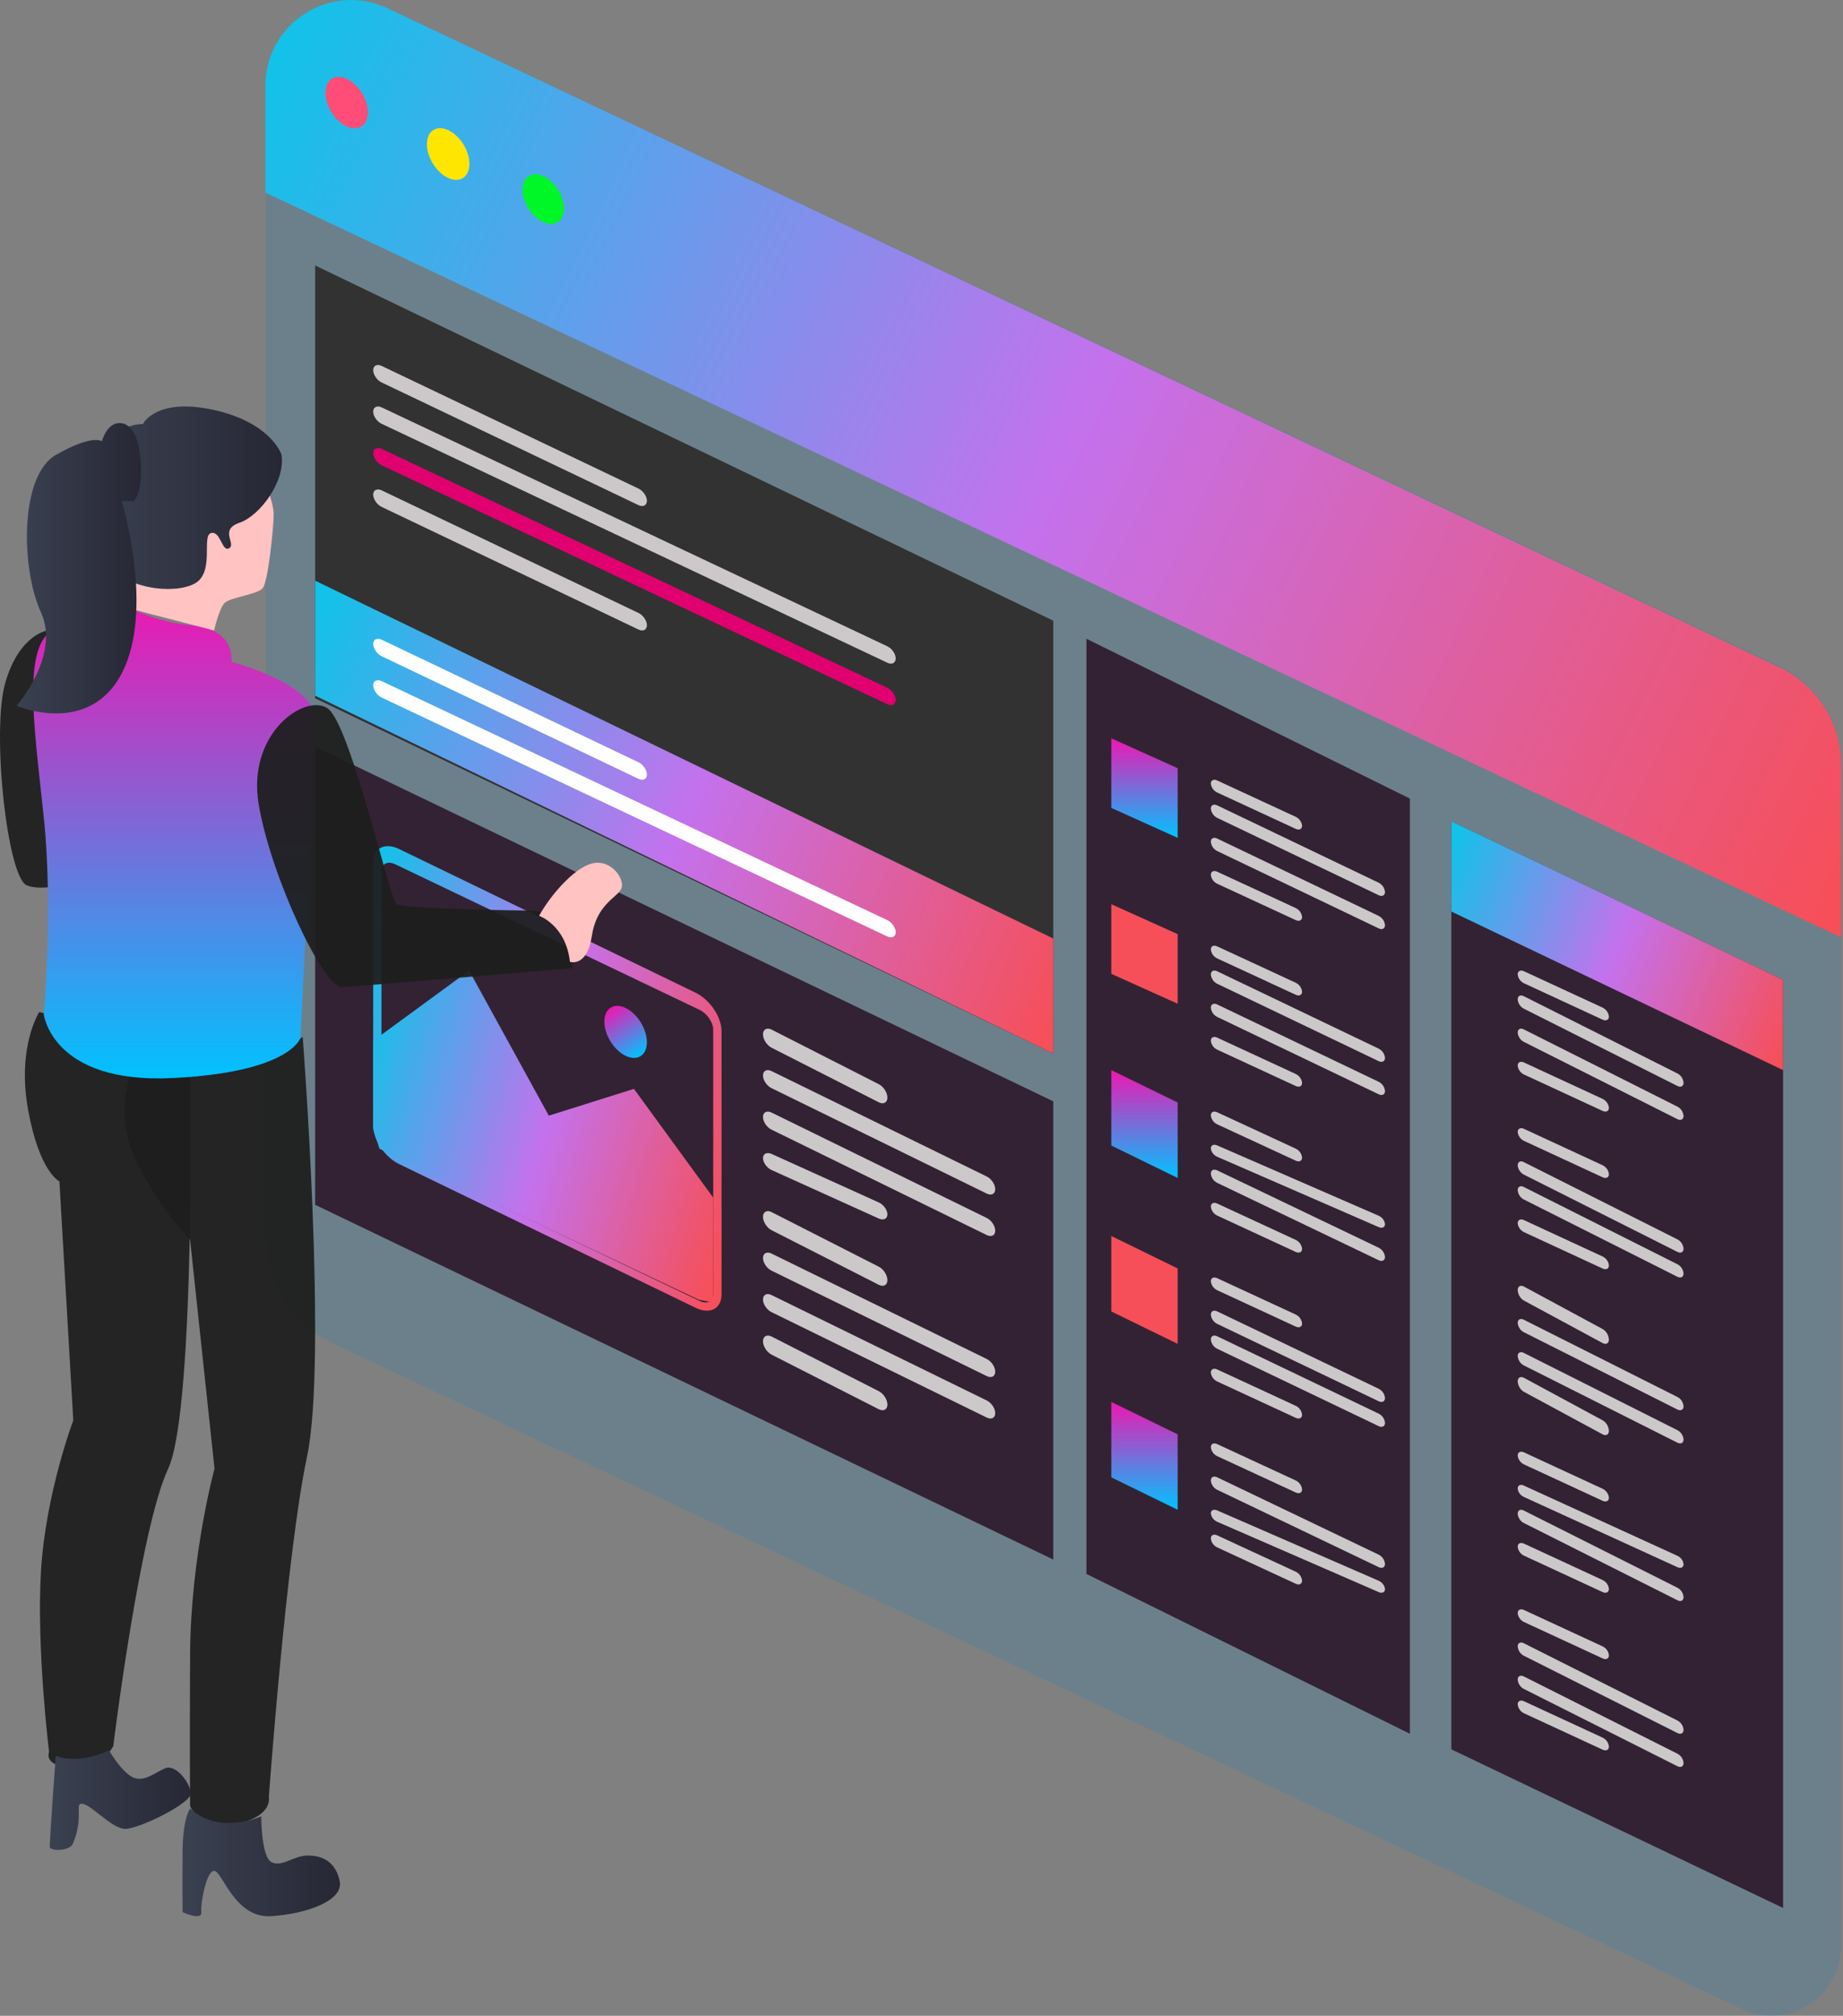 <svg width="246" height="269" viewBox="0 0 246 269" fill="none" xmlns="http://www.w3.org/2000/svg">
<rect x="0" y="0" width="246" height="269" fill="#808080" stroke="none"/>
<path opacity="0.17" d="M245.753 101.847V259.701C245.753 266.523 238.634 271.009 232.455 268.097L44.623 179.373C41.869 178.07 39.542 176.014 37.914 173.443C36.285 170.872 35.422 167.892 35.424 164.85V11.423C35.424 3.048 44.169 -2.471 51.754 1.11L237.53 88.871C239.99 90.036 242.069 91.873 243.525 94.17C244.981 96.467 245.753 99.129 245.753 101.847Z" fill="#0F85C9"/>
<path d="M245.753 102.059V125.091L35.424 25.699V11.447C35.424 3.054 44.169 -2.476 51.754 1.112L237.518 89.057C239.981 90.222 242.063 92.062 243.52 94.364C244.978 96.666 245.752 99.335 245.753 102.059Z" fill="url(#paint0_linear_3_44)"/>
<path d="M140.588 140.588L42.066 93.184V35.424L140.588 82.828V140.588Z" fill="#323232"/>
<path d="M140.588 140.589L42.066 92.835V77.49L140.588 125.244V140.589Z" fill="url(#paint1_linear_3_44)"/>
<path d="M85.229 103.936L50.931 87.565C50.319 87.271 49.815 86.536 49.815 85.932C49.815 85.325 50.319 85.07 50.931 85.356L85.229 101.726C85.844 102.019 86.346 102.754 86.346 103.361C86.346 103.973 85.844 104.23 85.229 103.936Z" fill="#FEFEFE"/>
<path d="M118.442 124.97L50.935 93.083C50.32 92.792 49.815 92.062 49.815 91.462C49.815 90.859 50.32 90.606 50.935 90.89L118.436 122.788C119.052 123.077 119.556 123.807 119.556 124.41C119.561 125.006 119.058 125.261 118.442 124.97Z" fill="#FEFEFE"/>
<path d="M85.229 67.41L50.931 51.034C50.319 50.741 49.815 50.005 49.815 49.401C49.815 48.794 50.319 48.539 50.931 48.825L85.229 65.201C85.844 65.492 86.346 66.228 86.346 66.834C86.346 67.439 85.844 67.696 85.229 67.41Z" fill="#CCC8CA"/>
<path d="M85.229 84.01L50.931 67.639C50.319 67.345 49.815 66.61 49.815 66.005C49.815 65.399 50.319 65.144 50.931 65.43L85.229 81.799C85.844 82.093 86.346 82.828 86.346 83.435C86.346 84.047 85.844 84.304 85.229 84.01Z" fill="#CCC8CA"/>
<path d="M118.436 88.436L50.935 56.551C50.32 56.26 49.815 55.53 49.815 54.93C49.815 54.328 50.32 54.075 50.935 54.359L118.436 86.245C119.052 86.535 119.556 87.264 119.556 87.866C119.556 88.472 119.052 88.735 118.436 88.436Z" fill="#CCC8CA"/>
<path d="M118.436 93.975L50.935 62.087C50.32 61.795 49.815 61.066 49.815 60.466C49.815 59.864 50.32 59.61 50.935 59.894L118.436 91.782C119.052 92.073 119.556 92.803 119.556 93.405C119.556 94.007 119.052 94.266 118.436 93.975Z" fill="#E00070"/>
<path d="M140.588 208.115L42.066 160.776V99.63L140.588 146.969V208.115Z" fill="#332233"/>
<path d="M117.3 147.097L102.988 139.812C102.358 139.491 101.844 138.687 101.844 138.025C101.844 137.364 102.358 137.083 102.988 137.395L117.304 144.683C117.934 145.004 118.449 145.807 118.449 146.468C118.445 147.139 117.94 147.418 117.3 147.097Z" fill="#CCC8CA"/>
<path d="M117.3 162.61L102.988 156.134C102.358 155.849 101.844 155.134 101.844 154.545C101.844 153.958 102.358 153.708 102.988 153.986L117.304 160.464C117.934 160.749 118.449 161.463 118.449 162.051C118.445 162.647 117.94 162.895 117.3 162.61Z" fill="#CCC8CA"/>
<path d="M131.719 159.283L102.966 145.201C102.348 144.9 101.844 144.142 101.844 143.517C101.844 142.893 102.348 142.628 102.966 142.923L131.719 157.003C132.335 157.306 132.839 158.064 132.839 158.687C132.845 159.321 132.341 159.584 131.719 159.283Z" fill="#CCC8CA"/>
<path d="M131.719 164.817L102.966 150.737C102.348 150.436 101.844 149.678 101.844 149.052C101.844 148.427 102.348 148.163 102.966 148.458L131.719 162.538C132.335 162.841 132.839 163.599 132.839 164.223C132.845 164.856 132.341 165.12 131.719 164.817Z" fill="#CCC8CA"/>
<path d="M117.3 171.453L102.988 164.164C102.358 163.843 101.844 163.04 101.844 162.379C101.844 161.716 102.358 161.437 102.988 161.749L117.304 169.038C117.934 169.359 118.449 170.162 118.449 170.823C118.445 171.492 117.94 171.771 117.3 171.453Z" fill="#CCC8CA"/>
<path d="M117.3 188.057L102.988 180.772C102.358 180.451 101.844 179.647 101.844 178.983C101.844 178.322 102.358 178.042 102.988 178.353L117.304 185.649C117.934 185.97 118.449 186.774 118.449 187.436C118.445 188.097 117.94 188.376 117.3 188.057Z" fill="#CCC8CA"/>
<path d="M131.719 183.637L102.966 169.556C102.348 169.253 101.844 168.495 101.844 167.87C101.844 167.246 102.348 166.983 102.966 167.276L131.719 181.356C132.335 181.659 132.839 182.417 132.839 183.043C132.845 183.674 132.341 183.938 131.719 183.637Z" fill="#CCC8CA"/>
<path d="M131.719 189.172L102.966 175.092C102.348 174.789 101.844 174.031 101.844 173.406C101.844 172.782 102.348 172.517 102.966 172.812L131.719 186.892C132.335 187.195 132.839 187.953 132.839 188.576C132.845 189.21 132.341 189.473 131.719 189.172Z" fill="#CCC8CA"/>
<path d="M92.853 174.521L53.271 155.339C51.363 154.415 49.815 152.115 49.815 150.204V115.083C49.815 113.172 51.359 112.376 53.271 113.296L92.853 132.478C94.76 133.403 96.309 135.703 96.309 137.616V172.726C96.309 174.645 94.76 175.446 92.853 174.521Z" fill="url(#paint2_linear_3_44)"/>
<path d="M50.922 151.495V116.253C50.922 115.261 51.735 114.848 52.739 115.327L93.381 134.762C94.387 135.241 95.202 136.437 95.202 137.429V172.669C95.202 173.663 94.387 174.079 93.381 173.599L52.74 154.161C51.735 153.683 50.922 152.489 50.922 151.495Z" fill="#332233"/>
<path d="M49.815 138.892L62.617 129.519L73.255 148.878L84.615 145.303L95.202 159.824V173.798L93.305 173.454L50.65 153.298L49.815 150.592V138.892Z" fill="url(#paint3_linear_3_44)"/>
<path d="M85.483 140.947C86.608 140.264 86.636 138.257 85.545 136.465C84.454 134.673 82.656 133.774 81.531 134.457C80.405 135.141 80.377 137.147 81.469 138.94C82.56 140.732 84.357 141.631 85.483 140.947Z" fill="url(#paint4_linear_3_44)"/>
<path d="M188.189 231.362L145.016 210.035V85.239L188.189 106.566V231.362Z" fill="#332233"/>
<path d="M238.004 254.609L193.724 233.441V109.593L238.004 130.758V254.609Z" fill="#332233"/>
<path d="M157.193 111.807L148.337 107.814V98.523L157.193 102.515V111.807Z" fill="url(#paint5_linear_3_44)"/>
<path d="M172.96 110.612L162.459 105.752C162.226 105.637 162.026 105.468 161.88 105.26C161.733 105.051 161.644 104.81 161.621 104.56C161.621 104.12 161.998 103.932 162.459 104.146L172.96 109.006C173.194 109.121 173.393 109.291 173.539 109.499C173.686 109.708 173.775 109.948 173.798 110.198C173.798 110.637 173.42 110.824 172.96 110.612Z" fill="#CCC8CA"/>
<path d="M172.96 122.787L162.459 117.928C162.226 117.814 162.026 117.644 161.88 117.436C161.733 117.227 161.644 116.987 161.621 116.736C161.621 116.296 161.998 116.11 162.459 116.323L172.96 121.182C173.194 121.297 173.393 121.466 173.539 121.675C173.686 121.883 173.775 122.124 173.798 122.374C173.798 122.816 173.42 123.002 172.96 122.787Z" fill="#CCC8CA"/>
<path d="M184.027 119.463L162.463 109.137C162.228 109.018 162.028 108.843 161.881 108.626C161.734 108.41 161.644 108.16 161.621 107.9C161.621 107.442 161.999 107.249 162.463 107.471L184.027 117.797C184.261 117.916 184.462 118.092 184.609 118.308C184.756 118.524 184.845 118.774 184.868 119.034C184.868 119.493 184.484 119.686 184.027 119.463Z" fill="#CCC8CA"/>
<path d="M184.027 123.891L162.463 113.565C162.228 113.446 162.028 113.271 161.881 113.054C161.734 112.838 161.644 112.588 161.621 112.328C161.621 111.87 161.999 111.677 162.463 111.899L184.027 122.225C184.261 122.344 184.462 122.52 184.609 122.736C184.756 122.952 184.845 123.202 184.868 123.462C184.868 123.921 184.484 124.114 184.027 123.891Z" fill="#CCC8CA"/>
<path d="M213.919 136.073L203.418 131.213C203.185 131.099 202.985 130.929 202.839 130.721C202.692 130.512 202.603 130.272 202.58 130.021C202.58 129.579 202.957 129.393 203.418 129.608L213.919 134.467C214.153 134.582 214.352 134.751 214.499 134.96C214.645 135.168 214.734 135.409 214.757 135.659C214.757 136.099 214.379 136.285 213.919 136.073Z" fill="#CCC8CA"/>
<path d="M213.919 148.249L203.418 143.39C203.185 143.275 202.985 143.106 202.839 142.897C202.692 142.689 202.603 142.448 202.58 142.198C202.58 141.758 202.957 141.57 203.418 141.784L213.919 146.644C214.152 146.758 214.352 146.928 214.498 147.136C214.645 147.344 214.734 147.585 214.757 147.835C214.757 148.275 214.379 148.463 213.919 148.249Z" fill="#CCC8CA"/>
<path d="M223.911 144.924L203.382 134.597C203.158 134.478 202.968 134.303 202.828 134.087C202.687 133.871 202.602 133.622 202.58 133.362C202.58 132.903 202.94 132.71 203.382 132.931L223.919 143.259C224.142 143.377 224.333 143.553 224.473 143.769C224.613 143.986 224.698 144.235 224.72 144.495C224.713 144.952 224.353 145.147 223.911 144.924Z" fill="#CCC8CA"/>
<path d="M223.911 149.352L203.382 139.025C203.158 138.906 202.968 138.731 202.828 138.515C202.687 138.299 202.602 138.05 202.58 137.79C202.58 137.331 202.94 137.138 203.382 137.359L223.919 147.687C224.142 147.805 224.333 147.981 224.473 148.197C224.613 148.413 224.698 148.663 224.72 148.923C224.713 149.38 224.353 149.575 223.911 149.352Z" fill="#CCC8CA"/>
<path d="M213.919 157.106L203.418 152.245C203.185 152.131 202.985 151.961 202.839 151.753C202.692 151.545 202.603 151.305 202.58 151.055C202.58 150.613 202.957 150.427 203.418 150.639L213.919 155.5C214.152 155.615 214.352 155.784 214.498 155.992C214.645 156.2 214.734 156.44 214.757 156.69C214.757 157.132 214.379 157.318 213.919 157.106Z" fill="#CCC8CA"/>
<path d="M213.919 169.283L203.418 164.423C203.185 164.309 202.985 164.139 202.839 163.931C202.692 163.722 202.603 163.482 202.58 163.231C202.58 162.789 202.957 162.603 203.418 162.818L213.919 167.677C214.153 167.792 214.352 167.961 214.499 168.17C214.645 168.378 214.734 168.619 214.757 168.869C214.757 169.309 214.379 169.495 213.919 169.283Z" fill="#CCC8CA"/>
<path d="M223.911 167.065L203.382 156.737C203.158 156.618 202.968 156.443 202.828 156.227C202.687 156.011 202.602 155.761 202.58 155.502C202.58 155.043 202.94 154.85 203.382 155.071L223.919 165.399C224.142 165.518 224.333 165.693 224.473 165.909C224.613 166.125 224.698 166.374 224.72 166.634C224.713 167.093 224.353 167.286 223.911 167.065Z" fill="#CCC8CA"/>
<path d="M223.911 170.387L203.382 160.058C203.158 159.94 202.967 159.764 202.827 159.548C202.687 159.331 202.602 159.081 202.58 158.822C202.58 158.365 202.94 158.17 203.382 158.392L223.919 168.72C224.142 168.838 224.333 169.013 224.473 169.229C224.613 169.445 224.698 169.695 224.72 169.954C224.713 170.413 224.353 170.606 223.911 170.387Z" fill="#CCC8CA"/>
<path d="M213.919 179.229L203.418 173.561C203.185 173.427 202.985 173.23 202.838 172.987C202.692 172.744 202.603 172.463 202.58 172.171C202.58 171.657 202.957 171.438 203.418 171.688L213.919 177.357C214.152 177.491 214.352 177.689 214.498 177.932C214.645 178.175 214.734 178.455 214.757 178.747C214.757 179.263 214.379 179.48 213.919 179.229Z" fill="#CCC8CA"/>
<path d="M213.919 191.41L203.418 185.737C203.185 185.604 202.985 185.407 202.839 185.164C202.692 184.921 202.603 184.641 202.58 184.349C202.58 183.833 202.957 183.616 203.418 183.864L213.919 189.537C214.152 189.67 214.352 189.868 214.498 190.111C214.645 190.353 214.734 190.634 214.757 190.925C214.757 191.437 214.379 191.654 213.919 191.41Z" fill="#CCC8CA"/>
<path d="M223.911 188.102L203.382 177.77C203.158 177.651 202.967 177.476 202.827 177.259C202.687 177.043 202.602 176.793 202.58 176.534C202.58 176.077 202.94 175.882 203.382 176.105L223.919 186.43C224.142 186.549 224.333 186.724 224.473 186.94C224.613 187.156 224.698 187.405 224.72 187.665C224.713 188.124 224.353 188.316 223.911 188.102Z" fill="#CCC8CA"/>
<path d="M223.911 192.527L203.382 182.199C203.158 182.08 202.967 181.904 202.827 181.688C202.687 181.472 202.602 181.222 202.58 180.962C202.58 180.505 202.94 180.31 203.382 180.533L223.919 190.861C224.142 190.98 224.333 191.156 224.473 191.372C224.613 191.588 224.698 191.838 224.72 192.098C224.713 192.557 224.353 192.744 223.911 192.527Z" fill="#CCC8CA"/>
<path d="M213.919 200.278L203.418 195.419C203.185 195.304 202.985 195.135 202.839 194.926C202.692 194.718 202.603 194.477 202.58 194.227C202.58 193.785 202.957 193.599 203.418 193.813L213.919 198.672C214.152 198.787 214.352 198.957 214.498 199.165C214.645 199.373 214.734 199.614 214.757 199.864C214.757 200.304 214.379 200.492 213.919 200.278Z" fill="#CCC8CA"/>
<path d="M213.919 212.457L203.418 207.596C203.185 207.481 202.985 207.312 202.839 207.103C202.692 206.895 202.603 206.654 202.58 206.404C202.58 205.963 202.957 205.775 203.418 205.99L213.919 210.851C214.152 210.966 214.352 211.135 214.498 211.344C214.645 211.552 214.734 211.793 214.757 212.043C214.757 212.478 214.379 212.668 213.919 212.457Z" fill="#CCC8CA"/>
<path d="M223.911 209.14L203.382 199.751C203.158 199.643 202.967 199.483 202.827 199.287C202.687 199.09 202.602 198.863 202.58 198.627C202.58 198.21 202.94 198.034 203.382 198.236L223.919 207.625C224.142 207.733 224.333 207.893 224.473 208.09C224.613 208.286 224.698 208.513 224.72 208.75C224.713 209.161 224.353 209.34 223.911 209.14Z" fill="#CCC8CA"/>
<path d="M223.911 213.552L203.382 203.231C203.158 203.112 202.967 202.936 202.827 202.72C202.687 202.504 202.602 202.254 202.58 201.995C202.58 201.536 202.94 201.343 203.382 201.566L223.919 211.887C224.142 212.006 224.333 212.182 224.473 212.398C224.613 212.614 224.698 212.864 224.72 213.123C224.713 213.588 224.353 213.785 223.911 213.552Z" fill="#CCC8CA"/>
<path d="M213.919 221.308L203.418 216.451C203.185 216.337 202.985 216.168 202.839 215.96C202.692 215.751 202.603 215.511 202.58 215.26C202.58 214.819 202.957 214.633 203.418 214.845L213.919 219.704C214.152 219.818 214.352 219.987 214.498 220.195C214.645 220.403 214.734 220.643 214.757 220.893C214.757 221.34 214.379 221.526 213.919 221.308Z" fill="#CCC8CA"/>
<path d="M213.919 233.486L203.418 228.628C203.185 228.514 202.985 228.344 202.839 228.136C202.692 227.928 202.603 227.687 202.58 227.437C202.58 226.995 202.957 226.809 203.418 227.023L213.919 231.881C214.152 231.996 214.352 232.165 214.498 232.373C214.645 232.582 214.734 232.822 214.757 233.072C214.757 233.522 214.379 233.7 213.919 233.486Z" fill="#CCC8CA"/>
<path d="M223.911 231.27L203.382 220.942C203.158 220.824 202.968 220.648 202.828 220.432C202.687 220.216 202.602 219.967 202.58 219.708C202.58 219.249 202.94 219.056 203.382 219.276L223.919 229.604C224.142 229.723 224.333 229.899 224.473 230.115C224.613 230.331 224.698 230.581 224.72 230.841C224.713 231.297 224.353 231.492 223.911 231.27Z" fill="#CCC8CA"/>
<path d="M223.911 235.699L203.382 225.37C203.158 225.252 202.968 225.077 202.828 224.861C202.687 224.645 202.602 224.395 202.58 224.136C202.58 223.677 202.94 223.484 203.382 223.705L223.919 234.033C224.142 234.152 224.333 234.327 224.473 234.544C224.613 234.76 224.698 235.01 224.72 235.27C224.713 235.727 224.353 235.919 223.911 235.699Z" fill="#CCC8CA"/>
<path d="M157.193 133.947L148.337 129.954V120.663L157.193 124.655V133.947Z" fill="#F64F59"/>
<path d="M172.96 132.751L162.459 127.892C162.226 127.777 162.026 127.608 161.88 127.4C161.733 127.191 161.644 126.951 161.621 126.7C161.621 126.258 161.998 126.072 162.459 126.287L172.96 131.146C173.194 131.26 173.393 131.429 173.54 131.638C173.686 131.846 173.775 132.087 173.798 132.337C173.798 132.777 173.42 132.965 172.96 132.751Z" fill="#CCC8CA"/>
<path d="M172.96 144.927L162.459 140.068C162.226 139.954 162.026 139.785 161.88 139.576C161.733 139.368 161.644 139.127 161.621 138.877C161.621 138.437 161.998 138.249 162.459 138.463L172.96 143.322C173.194 143.437 173.393 143.607 173.539 143.815C173.686 144.023 173.775 144.264 173.798 144.514C173.798 144.956 173.42 145.142 172.96 144.927Z" fill="#CCC8CA"/>
<path d="M184.027 141.607L162.463 131.277C162.228 131.159 162.028 130.983 161.881 130.767C161.734 130.55 161.644 130.3 161.621 130.04C161.621 129.582 161.999 129.388 162.463 129.611L184.027 139.94C184.261 140.059 184.462 140.235 184.609 140.451C184.756 140.668 184.845 140.917 184.868 141.177C184.868 141.634 184.484 141.821 184.027 141.607Z" fill="#CCC8CA"/>
<path d="M184.027 146.029L162.463 135.703C162.228 135.585 162.028 135.41 161.881 135.194C161.734 134.978 161.645 134.728 161.621 134.469C161.621 134.01 161.999 133.817 162.463 134.038L184.027 144.364C184.261 144.482 184.462 144.658 184.609 144.874C184.756 145.091 184.845 145.34 184.868 145.6C184.868 146.059 184.484 146.256 184.027 146.029Z" fill="#CCC8CA"/>
<path d="M157.193 157.193L148.337 152.868V142.802L157.193 147.126V157.193Z" fill="url(#paint6_linear_3_44)"/>
<path d="M172.96 154.891L162.459 150.03C162.226 149.916 162.027 149.747 161.88 149.539C161.733 149.331 161.644 149.091 161.621 148.841C161.621 148.399 161.998 148.213 162.459 148.425L172.96 153.286C173.194 153.401 173.393 153.57 173.539 153.778C173.686 153.986 173.775 154.226 173.798 154.476C173.798 154.918 173.42 155.104 172.96 154.891Z" fill="#CCC8CA"/>
<path d="M172.96 167.068L162.459 162.209C162.226 162.094 162.026 161.925 161.88 161.716C161.733 161.508 161.644 161.267 161.621 161.017C161.621 160.575 161.998 160.389 162.459 160.604L172.96 165.462C173.194 165.577 173.393 165.746 173.54 165.955C173.686 166.163 173.775 166.404 173.798 166.654C173.798 167.094 173.42 167.282 172.96 167.068Z" fill="#CCC8CA"/>
<path d="M184.027 163.752L162.463 154.363C162.228 154.255 162.028 154.096 161.881 153.899C161.734 153.703 161.645 153.476 161.621 153.24C161.621 152.823 161.999 152.648 162.463 152.848L184.027 162.238C184.262 162.346 184.462 162.505 184.609 162.702C184.756 162.899 184.846 163.126 184.868 163.362C184.868 163.777 184.484 163.953 184.027 163.752Z" fill="#CCC8CA"/>
<path d="M184.027 168.172L162.463 157.844C162.228 157.725 162.028 157.55 161.881 157.334C161.734 157.118 161.645 156.868 161.621 156.609C161.621 156.15 161.999 155.957 162.463 156.178L184.027 166.506C184.261 166.625 184.462 166.8 184.609 167.016C184.756 167.232 184.845 167.481 184.868 167.741C184.868 168.2 184.484 168.393 184.027 168.172Z" fill="#CCC8CA"/>
<path d="M157.193 179.333L148.337 175.008V164.942L157.193 169.268V179.333Z" fill="#F64F59"/>
<path d="M172.96 177.031L162.459 172.17C162.226 172.056 162.027 171.887 161.88 171.679C161.733 171.471 161.644 171.231 161.621 170.981C161.621 170.539 161.998 170.353 162.459 170.565L172.96 175.424C173.194 175.539 173.393 175.709 173.539 175.917C173.686 176.125 173.775 176.366 173.798 176.616C173.798 177.058 173.42 177.244 172.96 177.031Z" fill="#CCC8CA"/>
<path d="M172.96 189.208L162.459 184.347C162.226 184.233 162.027 184.064 161.88 183.856C161.733 183.648 161.644 183.408 161.621 183.158C161.621 182.716 161.998 182.53 162.459 182.742L172.96 187.603C173.194 187.718 173.393 187.887 173.539 188.095C173.686 188.303 173.775 188.543 173.798 188.793C173.798 189.235 173.42 189.421 172.96 189.208Z" fill="#CCC8CA"/>
<path d="M184.027 186.991L162.463 176.663C162.228 176.545 162.028 176.369 161.881 176.153C161.733 175.936 161.644 175.686 161.621 175.427C161.621 174.97 161.999 174.775 162.463 174.997L184.027 185.325C184.261 185.444 184.462 185.619 184.609 185.835C184.756 186.051 184.845 186.3 184.868 186.56C184.868 187.019 184.484 187.212 184.027 186.991Z" fill="#CCC8CA"/>
<path d="M184.027 190.312L162.463 179.984C162.228 179.866 162.028 179.69 161.881 179.474C161.734 179.257 161.644 179.008 161.621 178.748C161.621 178.291 161.999 178.096 162.463 178.318L184.027 188.646C184.261 188.765 184.462 188.94 184.609 189.156C184.756 189.372 184.845 189.621 184.868 189.881C184.868 190.34 184.484 190.533 184.027 190.312Z" fill="#CCC8CA"/>
<path d="M157.193 201.473L148.337 197.148V187.082L157.193 191.407V201.473Z" fill="url(#paint7_linear_3_44)"/>
<path d="M172.96 199.17L162.459 194.311C162.226 194.197 162.026 194.027 161.88 193.819C161.733 193.611 161.644 193.37 161.621 193.12C161.621 192.679 161.998 192.492 162.459 192.706L172.96 197.565C173.194 197.68 173.393 197.849 173.539 198.058C173.686 198.266 173.775 198.506 173.798 198.756C173.798 199.199 173.42 199.384 172.96 199.17Z" fill="#CCC8CA"/>
<path d="M172.96 211.348L162.459 206.487C162.226 206.373 162.027 206.204 161.88 205.996C161.733 205.788 161.644 205.548 161.621 205.298C161.621 204.856 161.998 204.67 162.459 204.882L172.96 209.741C173.194 209.856 173.393 210.025 173.539 210.234C173.686 210.442 173.775 210.683 173.798 210.933C173.798 211.375 173.42 211.561 172.96 211.348Z" fill="#CCC8CA"/>
<path d="M184.027 209.13L162.463 198.803C162.228 198.685 162.028 198.509 161.881 198.292C161.734 198.076 161.644 197.826 161.621 197.567C161.621 197.11 161.999 196.915 162.463 197.137L184.027 207.464C184.261 207.582 184.462 207.758 184.609 207.974C184.756 208.191 184.845 208.441 184.868 208.7C184.868 209.159 184.484 209.352 184.027 209.13Z" fill="#CCC8CA"/>
<path d="M184.027 212.459L162.463 203.072C162.228 202.964 162.028 202.804 161.881 202.607C161.734 202.411 161.644 202.184 161.621 201.947C161.621 201.53 161.999 201.355 162.463 201.557L184.027 210.945C184.261 211.053 184.462 211.212 184.609 211.409C184.756 211.606 184.845 211.833 184.868 212.069C184.868 212.486 184.484 212.661 184.027 212.459Z" fill="#CCC8CA"/>
<path d="M238.004 142.802L193.724 121.64V109.593L238.004 130.753V142.802Z" fill="url(#paint8_linear_3_44)"/>
<path d="M48.228 16.888C49.359 16.197 49.399 14.206 48.318 12.442C47.237 10.677 45.444 9.807 44.313 10.497C43.183 11.188 43.142 13.178 44.224 14.943C45.305 16.708 47.097 17.578 48.228 16.888Z" fill="#FF4D77"/>
<path d="M61.773 23.768C62.91 23.079 62.958 21.082 61.88 19.307C60.801 17.532 59.005 16.652 57.868 17.341C56.731 18.03 56.683 20.027 57.761 21.802C58.84 23.577 60.636 24.457 61.773 23.768Z" fill="#FFE600"/>
<path d="M75.276 27.821C75.276 29.521 74.037 30.335 72.508 29.641C70.98 28.947 69.741 26.996 69.741 25.312C69.741 23.628 70.98 22.797 72.508 23.493C74.037 24.189 75.276 26.122 75.276 27.821Z" fill="#00F727"/>
<path d="M5.234 135.053C5.234 135.053 2.233 139.716 3.748 148.082C5.262 156.449 7.931 157.646 7.931 157.646L9.782 189.543C9.782 189.543 6.087 199.31 5.471 209.676C4.854 220.042 6.551 233.797 6.551 233.797C6.551 233.797 5.677 235.79 9.782 235.79C13.887 235.79 15.12 232.999 15.12 232.999C15.12 232.999 18.673 204.054 22.44 196.006C26.207 187.958 25.385 140.308 25.385 140.308L5.234 135.053Z" fill="#1E1E1E" fill-opacity="0.94"/>
<path d="M17.427 143.485C17.427 143.485 15.113 148.704 18.249 155.083C21.384 161.462 25.375 165.44 25.375 165.44L28.633 195.98C28.633 195.98 25.446 207.673 25.375 220.769C25.305 233.864 25.375 241.007 25.375 241.007C25.375 241.007 26.674 244.329 31.572 243.363C36.47 242.396 35.884 239.816 35.884 239.816C35.884 239.816 38.235 207.286 40.979 194.391C43.723 181.497 40.406 138.375 40.406 138.375C40.406 138.375 30.508 145.577 17.427 143.485Z" fill="#1E1E1E" fill-opacity="0.94"/>
<path d="M6.367 84.132C6.367 84.132 2.634 84.579 0.728 91.031C-1.178 97.482 0.975 116.978 3.547 118.128C6.12 119.278 13.136 117.013 13.282 116.353C13.427 115.693 6.367 84.132 6.367 84.132Z" fill="#1E1E1E" fill-opacity="0.94"/>
<path d="M14.618 79.704C14.618 79.704 19.429 82.905 25.512 83.442C31.596 83.979 30.887 88.324 30.887 88.324C30.887 88.324 42.066 91.207 42.066 95.944C42.066 100.68 40.085 138.542 40.085 138.542C40.085 138.542 38.67 143.15 22.823 143.869C6.976 144.588 5.843 135.375 5.843 135.375C5.843 135.375 7.115 121.195 5.843 109.066C4.571 96.936 2.729 85.229 7.681 83.872C12.633 82.516 14.618 79.704 14.618 79.704Z" fill="url(#paint9_linear_3_44)"/>
<path d="M43.755 94.545C40.781 92.457 32.929 97.786 34.53 107.34C36.132 116.894 43.172 131.865 45.648 131.732C48.124 131.598 76.379 129.205 76.379 129.205C76.379 129.205 76.524 125.473 74.923 123.474C73.322 121.475 70.865 121.518 70.865 121.518C70.865 121.518 53.763 121.324 52.891 120.614C52.019 119.904 46.742 96.642 43.755 94.545Z" fill="#1E1E1E" fill-opacity="0.94"/>
<path d="M76.07 128.354C76.07 128.354 78.356 129.136 78.993 124.922C79.63 120.708 82.264 119.85 82.901 118.647C83.538 117.445 81.626 114.608 79.074 115.211C76.523 115.814 73.273 119.771 71.955 122.215C71.966 122.215 75.54 123.458 76.07 128.354Z" fill="#FFC3C2"/>
<path d="M35.069 63.523C35.069 63.523 36.531 66.937 36.531 68.631C36.531 70.326 35.799 77.59 35.069 78.478C34.339 79.366 30.684 79.688 29.952 80.494C29.22 81.3 28.573 84.132 28.573 84.132L15.498 80.743C16.598 77.959 17.493 75.1 18.178 72.189C19.233 67.594 20.776 63.431 24.837 61.434C28.898 59.438 35.069 63.523 35.069 63.523Z" fill="#FFC3C2"/>
<path d="M37.573 60.662C38.151 64.136 34.731 68.813 31.972 69.757C29.213 70.701 31.566 72.564 30.593 73.155C29.621 73.746 29.456 70.777 28.158 71.138C26.86 71.499 28.726 76.466 25.926 77.908C23.127 79.349 16.389 78.629 14.034 74.785C11.68 70.94 11.439 61.807 14.034 59.089C16.63 56.371 19.068 56.593 19.068 56.593C19.068 56.593 20.772 53.007 28.483 54.694C36.195 56.381 37.573 60.662 37.573 60.662Z" fill="url(#paint10_linear_3_44)"/>
<path d="M16.249 56.484C16.249 56.484 18.35 56.484 18.744 61.175C19.137 65.865 17.859 66.874 17.859 66.874H16.249C16.249 66.874 20.677 81.373 16.249 89.856C11.822 98.34 2.214 94.183 2.214 94.183C2.214 94.183 8.116 87.468 5.461 81.701C2.806 75.934 2.564 63.497 7.474 60.696C12.385 57.895 13.602 58.883 13.602 58.883C13.602 58.883 14.316 56.154 16.249 56.484Z" fill="url(#paint11_linear_3_44)"/>
<path d="M25.399 241.325C25.399 241.325 24.415 242.435 24.373 247.01C24.33 251.585 24.373 255.175 24.373 255.175C24.373 255.175 26.993 256.372 26.87 255.175C26.747 253.978 27.585 249.429 28.657 249.668C29.729 249.907 31.398 255.999 36.163 255.706C40.927 255.412 45.934 253.619 45.338 250.984C44.743 248.35 42.954 247.595 41.048 247.614C39.143 247.633 37.713 249.17 36.282 248.521C34.851 247.873 34.868 242.387 34.868 242.387C34.868 242.387 29.164 244.952 25.399 241.325Z" fill="url(#paint12_linear_3_44)"/>
<path d="M7.448 234.306C7.448 234.306 6.663 244.726 6.642 246.445C6.642 247.054 9.302 247.054 9.728 246.034C11.271 242.39 9.848 240.508 11.044 240.712C12.24 240.917 14.886 243.934 16.613 244.054C18.339 244.175 25.469 240.671 25.461 239.344C25.453 238.016 23.486 235.363 22.049 235.967C20.611 236.57 19.059 238.02 17.504 237.053C15.949 236.085 14.566 233.576 14.566 233.576C14.566 233.576 10.668 235.544 7.448 234.306Z" fill="url(#paint13_linear_3_44)"/>
<defs>
<linearGradient id="paint0_linear_3_44" x1="35.424" y1="9.963" x2="248.521" y2="111.807" gradientUnits="userSpaceOnUse">
<stop stop-color="#12C2E9"/>
<stop offset="0.5" stop-color="#C471ED"/>
<stop offset="1" stop-color="#F64F59"/>
</linearGradient>
<linearGradient id="paint1_linear_3_44" x1="42.066" y1="82.515" x2="144.507" y2="127.98" gradientUnits="userSpaceOnUse">
<stop stop-color="#12C2E9"/>
<stop offset="0.5" stop-color="#C471ED"/>
<stop offset="1" stop-color="#F64F59"/>
</linearGradient>
<linearGradient id="paint2_linear_3_44" x1="49.815" y1="117.851" x2="105.164" y2="129.65" gradientUnits="userSpaceOnUse">
<stop stop-color="#12C2E9"/>
<stop offset="0.5" stop-color="#C471ED"/>
<stop offset="1" stop-color="#F64F59"/>
</linearGradient>
<linearGradient id="paint3_linear_3_44" x1="49.815" y1="133.045" x2="101.882" y2="148.215" gradientUnits="userSpaceOnUse">
<stop stop-color="#12C2E9"/>
<stop offset="0.5" stop-color="#C471ED"/>
<stop offset="1" stop-color="#F64F59"/>
</linearGradient>
<linearGradient id="paint4_linear_3_44" x1="81.531" y1="134.457" x2="85.474" y2="140.952" gradientUnits="userSpaceOnUse">
<stop stop-color="#EE17B2"/>
<stop offset="1" stop-color="#01C2FF"/>
</linearGradient>
<linearGradient id="paint5_linear_3_44" x1="152.765" y1="98.523" x2="152.765" y2="111.807" gradientUnits="userSpaceOnUse">
<stop stop-color="#EE17B2"/>
<stop offset="1" stop-color="#01C2FF"/>
</linearGradient>
<linearGradient id="paint6_linear_3_44" x1="152.765" y1="142.802" x2="152.765" y2="157.193" gradientUnits="userSpaceOnUse">
<stop stop-color="#EE17B2"/>
<stop offset="1" stop-color="#01C2FF"/>
</linearGradient>
<linearGradient id="paint7_linear_3_44" x1="152.765" y1="187.082" x2="152.765" y2="201.473" gradientUnits="userSpaceOnUse">
<stop stop-color="#EE17B2"/>
<stop offset="1" stop-color="#01C2FF"/>
</linearGradient>
<linearGradient id="paint8_linear_3_44" x1="193.724" y1="112.238" x2="241.913" y2="130.5" gradientUnits="userSpaceOnUse">
<stop stop-color="#12C2E9"/>
<stop offset="0.5" stop-color="#C471ED"/>
<stop offset="1" stop-color="#F64F59"/>
</linearGradient>
<linearGradient id="paint9_linear_3_44" x1="23.247" y1="79.704" x2="23.247" y2="143.909" gradientUnits="userSpaceOnUse">
<stop stop-color="#EE17B2"/>
<stop offset="1" stop-color="#01C2FF"/>
</linearGradient>
<linearGradient id="paint10_linear_3_44" x1="12.178" y1="66.418" x2="37.635" y2="66.418" gradientUnits="userSpaceOnUse">
<stop stop-color="#3A4151"/>
<stop offset="1" stop-color="#272735"/>
</linearGradient>
<linearGradient id="paint11_linear_3_44" x1="2.214" y1="75.825" x2="18.822" y2="75.825" gradientUnits="userSpaceOnUse">
<stop stop-color="#3A4151"/>
<stop offset="1" stop-color="#272735"/>
</linearGradient>
<linearGradient id="paint12_linear_3_44" x1="24.354" y1="248.521" x2="45.39" y2="248.521" gradientUnits="userSpaceOnUse">
<stop stop-color="#3A4151"/>
<stop offset="1" stop-color="#272735"/>
</linearGradient>
<linearGradient id="paint13_linear_3_44" x1="6.642" y1="240.218" x2="25.465" y2="240.218" gradientUnits="userSpaceOnUse">
<stop stop-color="#3A4151"/>
<stop offset="1" stop-color="#272735"/>
</linearGradient>
</defs>
</svg>
